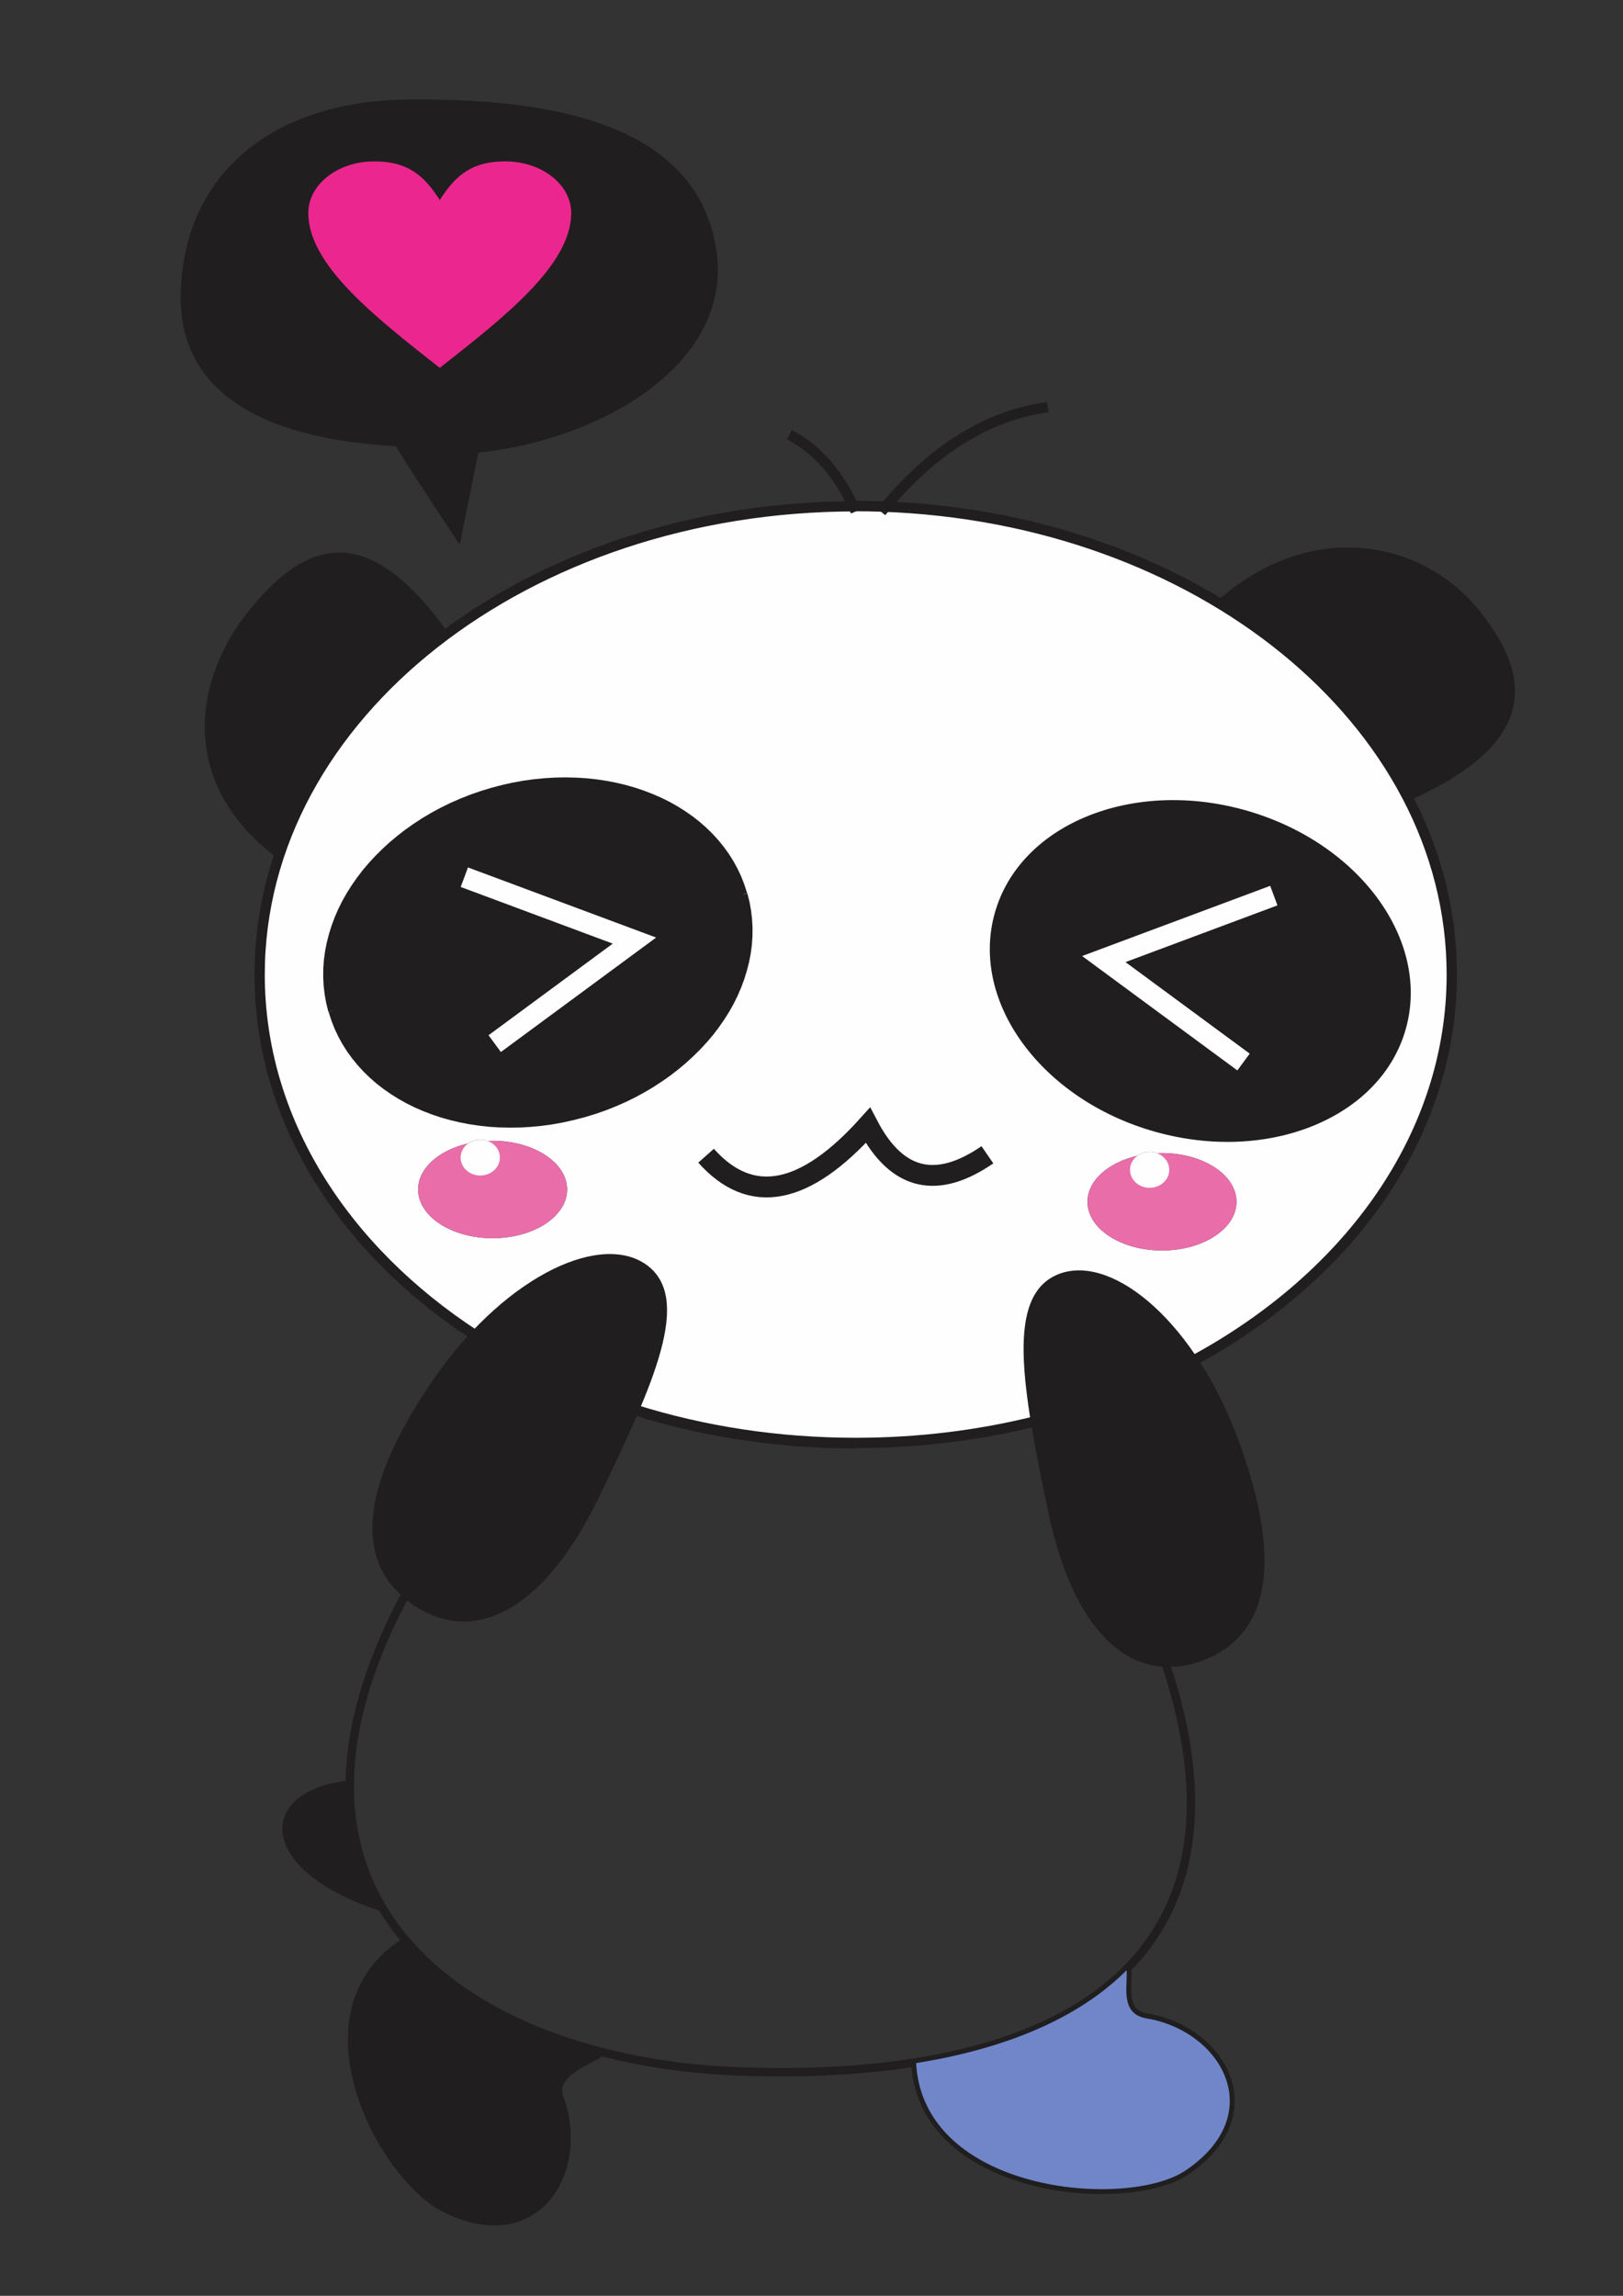 <?xml version="1.0" standalone="no"?>
<svg xmlns="http://www.w3.org/2000/svg" xml:space="preserve" width="210mm" height="297mm" version="1.1" style="shape-rendering:geometricPrecision; text-rendering:geometricPrecision; image-rendering:optimizeQuality; fill-rule:evenodd; clip-rule:evenodd" viewBox="0 0 21000 29700" xmlns:xlink="http://www.w3.org/1999/xlink">
 <rect x="0" y="0" width="21000" height="29700" fill="#333333" stroke="none"/>
 <defs>
  <style type="text/css">
   
    .str0 {stroke:#201E1E;stroke-width:20}
    .str3 {stroke:#201E1E;stroke-width:107.9}
    .str4 {stroke:#201E1E;stroke-width:134.88}
    .str2 {stroke:#201E1E;stroke-width:269.75}
    .str1 {stroke:#FEFEFE;stroke-width:269.75}
    .fil4 {fill:none}
    .fil0 {fill:none;fill-rule:nonzero}
    .fil1 {fill:#201E1E}
    .fil5 {fill:#FEFEFE}
    .fil6 {fill:#E86DA9}
    .fil3 {fill:#201E1E;fill-rule:nonzero}
    .fil2 {fill:#EC268F;fill-rule:nonzero}
   
  </style>
 </defs>
 <g id="Layer_x0020_1">
  <g id="_748209824">
   <path class="fil0 str0" d="M6179 5845c1582,-160 3335,-1151 3071,-2655 -277,-1578 -2091,-1909 -3979,-1891 -1603,15 -2844,838 -2920,2439 -73,1530 1421,1952 2780,2022 36,92 812,1257 812,1257 0,0 236,-1170 236,-1170z" style="fill:none"/>
   <path class="fil1 str0" d="M6179 5845c1582,-160 3335,-1151 3071,-2655 -277,-1578 -2091,-1909 -3979,-1891 -1603,15 -2844,838 -2920,2439 -73,1530 1421,1952 2780,2022 36,92 812,1257 812,1257l236 -1170z" style="fill:rgb(32, 30, 30)"/>
   <path class="fil2" d="M5689 2589c213,-334 425,-501 851,-501 469,0 851,299 851,668 0,668 -851,1336 -1701,2003 -851,-668 -1701,-1336 -1701,-2003 0,-369 381,-668 851,-668 425,0 638,167 851,501z" style="fill:rgb(236, 38, 143)"/>
   <g>
    <path class="fil1" d="M18217 10364l-2535 -2526c1192,-1126 2682,-898 3456,58 755,932 682,1761 -921,2468z" style="fill:rgb(32, 30, 30)"/>
    <path class="fil1 str0" d="M3656 11136l2155 -2914c-1009,-1432 -1784,-1280 -2550,-357 -785,947 -943,2324 395,3271z" style="fill:rgb(32, 30, 30)"/>
    <g>
     <path class="fil3" d="M18853 12609l-270 0 0 0 -10 -300 -29 -296 -47 -291 -65 -287 -83 -282 -100 -277 -117 -271 -133 -265 -149 -259 -165 -252 -180 -245 -194 -238 -209 -230 -222 -222 -236 -213 -248 -204 -261 -195 -272 -185 -284 -175 -295 -164 -305 -153 -315 -142 -324 -130 -333 -118 -342 -106 -350 -93 -358 -80 -365 -66 -371 -52 -377 -38 -383 -23 -388 -8 0 -270 399 8 394 23 388 39 382 53 375 68 368 82 361 96 352 109 344 122 335 134 325 147 315 158 305 170 294 181 282 192 270 202 258 212 245 222 232 231 218 240 203 249 188 257 173 265 157 272 140 279 123 286 106 292 88 298 69 303 50 308 30 313 10 317 0 0zm-7781 6127l0 -270 0 0 388 -8 383 -23 377 -38 371 -52 365 -66 358 -80 350 -93 342 -106 333 -118 324 -130 315 -142 305 -153 295 -164 284 -175 272 -185 261 -195 248 -204 236 -213 222 -222 209 -230 194 -238 180 -245 165 -252 149 -259 133 -265 117 -271 100 -277 83 -282 65 -287 47 -291 29 -296 10 -300 270 0 -10 317 -30 313 -50 308 -69 303 -88 298 -106 292 -123 286 -140 279 -157 272 -173 265 -188 257 -203 249 -218 240 -232 231 -245 222 -258 212 -270 202 -282 192 -294 181 -305 170 -315 158 -325 147 -335 134 -344 122 -352 109 -361 96 -368 82 -375 68 -382 53 -388 39 -394 23 -399 8 0 0zm-7781 -6127l270 0 0 0 10 300 29 296 47 291 65 287 83 282 100 277 117 271 133 265 149 259 165 252 180 245 194 238 209 230 222 222 236 213 248 204 261 195 272 185 284 175 295 164 305 153 315 142 324 130 333 118 342 106 350 93 358 80 365 66 371 52 377 38 383 23 388 8 0 270 -399 -8 -394 -23 -388 -39 -382 -53 -375 -68 -368 -82 -361 -96 -352 -109 -344 -122 -335 -134 -325 -147 -315 -158 -305 -170 -294 -181 -282 -192 -270 -202 -258 -212 -245 -222 -232 -231 -218 -240 -203 -249 -188 -257 -173 -265 -157 -272 -140 -279 -123 -286 -106 -292 -88 -298 -69 -303 -50 -308 -30 -313 -10 -317 0 0zm7781 -6127l0 270 0 0 -388 8 -383 23 -377 38 -371 52 -365 66 -358 80 -350 93 -342 106 -333 118 -324 130 -315 142 -305 153 -295 164 -284 175 -272 185 -261 195 -248 204 -236 213 -222 222 -209 230 -194 238 -180 245 -165 252 -149 259 -133 265 -117 271 -100 277 -83 282 -65 287 -47 291 -29 296 -10 300 -270 0 10 -317 30 -313 50 -308 69 -303 88 -298 106 -292 123 -286 140 -279 157 -272 173 -265 188 -257 203 -249 218 -240 232 -231 245 -222 258 -212 270 -202 282 -192 294 -181 305 -170 315 -158 325 -147 335 -134 344 -122 352 -109 361 -96 368 -82 375 -68 382 -53 388 -39 394 -23 399 -8 0 0z" style="fill:rgb(32, 30, 30)"/>
    </g>
    <g>
     <path class="fil3" d="M18241 13327l-104 -29 0 0 26 -105 19 -105 12 -105 5 -106 -1 -106 -8 -106 -14 -105 -20 -105 -26 -104 -33 -103 -38 -102 -44 -101 -50 -100 -55 -99 -61 -97 -66 -95 -71 -93 -76 -91 -81 -88 -86 -86 -91 -83 -95 -80 -100 -77 -104 -74 -108 -70 -112 -66 -116 -63 -120 -59 -124 -54 -127 -50 -131 -45 -134 -41 29 -104 138 42 135 47 131 52 128 56 124 61 120 65 116 69 112 73 108 76 103 80 99 83 94 86 90 89 85 92 80 94 74 97 69 99 64 101 58 103 52 105 46 106 40 108 34 109 28 110 22 111 15 112 8 112 1 112 -6 112 -13 112 -20 112 -28 111 0 0zm-3313 1365l29 -104 0 0 136 35 135 30 135 24 134 18 133 13 132 8 131 2 129 -3 127 -8 125 -13 123 -18 121 -23 118 -28 116 -33 113 -37 110 -42 106 -46 103 -51 99 -55 95 -59 91 -63 86 -67 82 -71 77 -75 72 -79 67 -82 62 -86 56 -89 51 -93 45 -96 39 -99 33 -103 104 29 -35 109 -41 106 -48 102 -54 99 -60 95 -66 91 -71 87 -76 83 -81 79 -86 75 -91 71 -95 66 -99 62 -103 58 -107 53 -111 48 -114 44 -117 39 -120 34 -123 29 -125 24 -128 19 -130 14 -132 8 -133 3 -135 -2 -136 -8 -137 -13 -138 -19 -139 -25 -139 -31 -140 -37 0 0zm-2108 -2897l104 29 0 0 -26 105 -19 105 -12 105 -5 106 1 106 8 106 14 105 20 105 26 104 33 103 38 102 44 101 50 100 55 99 61 97 66 95 71 93 76 91 81 88 86 86 91 83 95 80 100 77 104 74 108 70 112 66 116 63 120 59 124 54 127 50 131 45 134 41 -29 104 -138 -42 -135 -47 -131 -52 -128 -56 -124 -61 -120 -65 -116 -69 -112 -73 -108 -76 -103 -80 -99 -83 -94 -86 -90 -89 -85 -92 -80 -94 -74 -97 -69 -99 -64 -101 -58 -103 -52 -105 -46 -106 -40 -108 -34 -109 -28 -110 -22 -111 -15 -112 -8 -112 -1 -112 6 -112 13 -112 20 -112 28 -111 0 0zm3313 -1365l-29 104 0 0 -136 -35 -135 -30 -135 -24 -134 -18 -133 -13 -132 -8 -131 -2 -129 3 -127 8 -125 13 -123 18 -121 23 -118 28 -116 33 -113 37 -109 42 -106 46 -103 51 -99 55 -95 59 -91 63 -86 67 -82 71 -77 75 -72 79 -67 82 -62 86 -56 89 -51 93 -45 96 -39 99 -33 103 -104 -29 35 -109 41 -106 48 -102 54 -99 60 -95 66 -91 71 -87 76 -83 81 -79 86 -75 91 -71 95 -66 99 -62 103 -58 107 -53 111 -48 114 -44 117 -39 120 -34 123 -29 125 -24 128 -19 130 -14 132 -8 133 -3 135 2 136 8 137 13 138 19 139 25 139 31 140 36 0 0z" style="fill:rgb(32, 30, 30)"/>
     <path id="1" class="fil1" d="M16118 10482c1468,415 2396,1682 2071,2830 -325,1148 -1778,1742 -3246,1327 -1468,-415 -2396,-1682 -2071,-2830 325,-1148 1778,-1742 3246,-1327z" style="fill:rgb(32, 30, 30)"/>
    </g>
    <g>
     <polyline class="fil4 str1" points="16482,11586 14282,12407 16090,13739 "/>
    </g>
    <path class="fil5" d="M11072 6616c-4223,0 -7646,2683 -7646,5992 0,1854 1074,3512 2762,4611 796,-826 1668,-1133 2129,-824 413,277 293,900 -76,1781 876,274 1831,424 2831,424 805,0 1581,-97 2310,-278 -153,-971 -126,-1624 350,-1796 467,-168 1134,221 1679,1016 1998,-1081 3307,-2888 3307,-4935 0,-3223 -3246,-5851 -7316,-5987 -109,-4 -219,-6 -330,-6zm-4700 3628c1468,-415 2922,179 3246,1327 325,1148 -603,2415 -2071,2830 -1468,415 -2922,-179 -3246,-1327 -325,-1148 603,-2415 2071,-2830zm2 4514c532,0 964,282 964,630 0,348 -431,630 -964,630 -532,0 -964,-282 -964,-630 0,-275 269,-509 645,-595 43,-31 98,-50 158,-50 33,0 65,6 94,16 22,-1 44,-1 66,-1zm8569 -118c-1468,-415 -2396,-1682 -2071,-2830 324,-1148 1778,-1742 3246,-1327 1468,415 2396,1682 2071,2830 -324,1148 -1778,1742 -3246,1327zm-226 312c43,-31 98,-50 158,-50 33,0 65,6 94,16 22,-1 44,-1 66,-1 532,0 964,282 964,630 0,348 -431,630 -964,630 -532,0 -964,-282 -964,-630 0,-275 270,-509 645,-595z" style="fill:rgb(254, 254, 254)"/>
    <g>
     <g>
      <path class="fil3" d="M4249 13089l0 0 -28 -111 -20 -112 -13 -112 -6 -112 1 -112 8 -112 15 -112 22 -111 28 -110 34 -109 40 -108 46 -106 52 -105 58 -103 64 -101 69 -99 74 -97 80 -94 85 -92 90 -89 94 -86 99 -83 103 -80 108 -76 112 -73 116 -69 120 -65 124 -61 128 -56 131 -52 135 -47 138 -42 29 104 -134 41 -131 45 -127 50 -124 54 -120 59 -116 63 -112 66 -108 70 -104 74 -100 77 -95 80 -91 83 -86 86 -81 88 -76 91 -71 93 -66 95 -61 97 -55 99 -50 100 -44 101 -38 102 -33 103 -26 104 -20 105 -14 105 -8 106 -1 106 5 106 12 105 19 105 26 105 0 0 -104 29zm3313 1365l0 0 -140 36 -139 31 -139 25 -138 19 -137 13 -136 8 -135 2 -133 -3 -132 -8 -130 -14 -128 -19 -125 -24 -123 -29 -120 -34 -117 -39 -114 -44 -111 -48 -107 -53 -103 -58 -99 -62 -95 -66 -91 -71 -86 -75 -81 -79 -76 -83 -71 -87 -66 -91 -60 -95 -54 -99 -48 -102 -41 -106 -35 -109 104 -29 33 103 39 99 45 96 51 93 56 89 62 86 67 82 72 79 77 75 82 71 86 67 91 63 95 59 99 55 103 51 106 46 109 42 113 37 116 33 118 28 121 23 123 18 125 13 127 8 129 3 131 -2 132 -8 133 -13 134 -18 135 -24 135 -30 136 -35 0 0 29 104zm2108 -2897l0 0 28 111 20 112 13 112 6 112 -1 112 -8 112 -15 112 -22 111 -28 110 -34 109 -40 108 -46 106 -52 105 -58 103 -64 101 -69 99 -74 97 -80 94 -85 92 -90 89 -94 86 -99 83 -103 80 -108 76 -112 73 -116 69 -120 65 -124 61 -128 56 -131 52 -135 47 -138 42 -29 -104 134 -41 131 -45 127 -50 124 -54 120 -59 116 -63 112 -66 108 -70 104 -74 100 -77 95 -80 91 -83 86 -86 81 -88 76 -91 71 -93 66 -95 61 -97 55 -99 50 -100 44 -101 38 -102 33 -103 26 -104 20 -105 14 -105 8 -106 1 -106 -5 -106 -12 -105 -19 -105 -26 -105 0 0 104 -29zm-3313 -1365l0 0 140 -37 139 -31 139 -25 138 -19 137 -13 136 -8 135 -2 133 3 132 8 130 14 128 19 125 24 123 29 120 34 117 39 114 44 111 48 107 53 103 58 99 62 95 66 91 71 86 75 81 79 76 83 71 87 66 91 60 95 54 99 48 102 41 106 35 109 -104 29 -33 -103 -39 -99 -45 -96 -51 -93 -56 -89 -62 -86 -67 -82 -72 -79 -77 -75 -82 -71 -86 -67 -91 -63 -95 -59 -99 -55 -103 -51 -106 -46 -110 -42 -113 -37 -116 -33 -118 -28 -121 -23 -123 -18 -125 -13 -127 -8 -129 -3 -131 2 -132 8 -133 13 -134 18 -135 24 -135 30 -136 35 0 0 -29 -104z" style="fill:rgb(32, 30, 30)"/>
      <path id="1" class="fil1" d="M6372 10244c-1468,415 -2396,1682 -2071,2830 325,1148 1778,1742 3246,1327 1468,-415 2396,-1682 2071,-2830 -325,-1148 -1778,-1742 -3246,-1327z" style="fill:rgb(32, 30, 30)"/>
     </g>
     <g>
      <polyline class="fil4 str1" points="6008,11348 8209,12168 6401,13501 "/>
     </g>
    </g>
    <g>
     <path class="fil4 str2" d="M9136 14951c585,657 1286,505 2094,-393 384,735 909,819 1546,381" style="fill:none"/>
    </g>
    <g>
     <path class="fil4 str3" d="M8317 16395c-578,-388 -1804,195 -2714,1553 -911,1359 -948,2267 -233,2764 715,497 1597,143 2328,-1360 730,-1503 1198,-2570 619,-2957z" style="fill:none"/>
     <path id="1" class="fil1" d="M8317 16395c-578,-388 -1804,195 -2714,1553 -911,1359 -948,2267 -233,2764 715,497 1597,143 2328,-1360 730,-1503 1198,-2570 619,-2957z" style="fill:rgb(32, 30, 30)"/>
    </g>
    <g>
     <path class="fil4 str3" d="M13732 16527c655,-236 1703,626 2257,2165 554,1539 371,2429 -444,2738 -814,309 -1585,-248 -1929,-1883 -344,-1635 -540,-2783 115,-3019z" style="fill:none"/>
     <path id="1" class="fil1" d="M13732 16527c655,-236 1703,626 2257,2165 554,1539 371,2429 -444,2738 -814,309 -1585,-248 -1929,-1883 -344,-1635 -540,-2783 115,-3019z" style="fill:rgb(32, 30, 30)"/>
    </g>
    <g>
     <path class="fil4 str3" d="M5277 20570c-2223,4081 878,6084 4222,6224 4061,170 6937,-1293 5563,-5334" style="fill:none"/>
    </g>
    <g>
     <path class="fil4 str3" d="M4526 23087c-1174,127 -1128,1083 416,1584" style="fill:none"/>
    </g>
    <g>
     <path class="fil4 str3" d="M5259 25112c-1462,902 -321,3050 507,3459 1175,581 1816,-487 1473,-1426 -123,-335 391,-482 540,-600" style="fill:none"/>
    </g>
    <g>
     <path class="fil4 str3" d="M11842 26658c62,1717 2740,1945 3505,1427 1085,-735 474,-1820 -512,-1985 -352,-59 -222,-445 -251,-634" style="fill:none"/>
    </g>
    <path class="fil1 str0" d="M11843 26681c84,1697 2742,1920 3504,1405 1085,-735 474,-1820 -512,-1985 -352,-59 -222,-445 -251,-634 -628,637 -1581,1029 -2741,1214z" style="fill:#7086c9"/>
    <path class="fil1 str0" d="M7239 27144c-123,-335 391,-482 540,-600 -1027,-266 -1928,-741 -2521,-1432 -1462,902 -321,3050 507,3459 1175,581 1816,-487 1473,-1426z"/>
    <path class="fil1 str0" d="M4942 24671c-268,-453 -419,-981 -416,-1584 -1174,127 -1128,1083 416,1584z"/>
    <g>
     <ellipse class="fil6" cx="6374" cy="15388" rx="964" ry="630"/>
     <ellipse class="fil5" cx="6214" cy="14975" rx="254" ry="232"/>
    </g>
    <g>
     <path class="fil4 str4" d="M11402 6622c654,-803 1374,-1249 2155,-1355"/>
    </g>
    <g>
     <path class="fil4 str4" d="M11072 6616c-220,-495 -511,-814 -858,-992"/>
    </g>
    <g>
     <ellipse class="fil6" cx="15035" cy="15547" rx="964" ry="630"/>
     <ellipse class="fil5" cx="14875" cy="15134" rx="254" ry="232"/>
    </g>
   </g>
  </g>
 </g>
</svg>